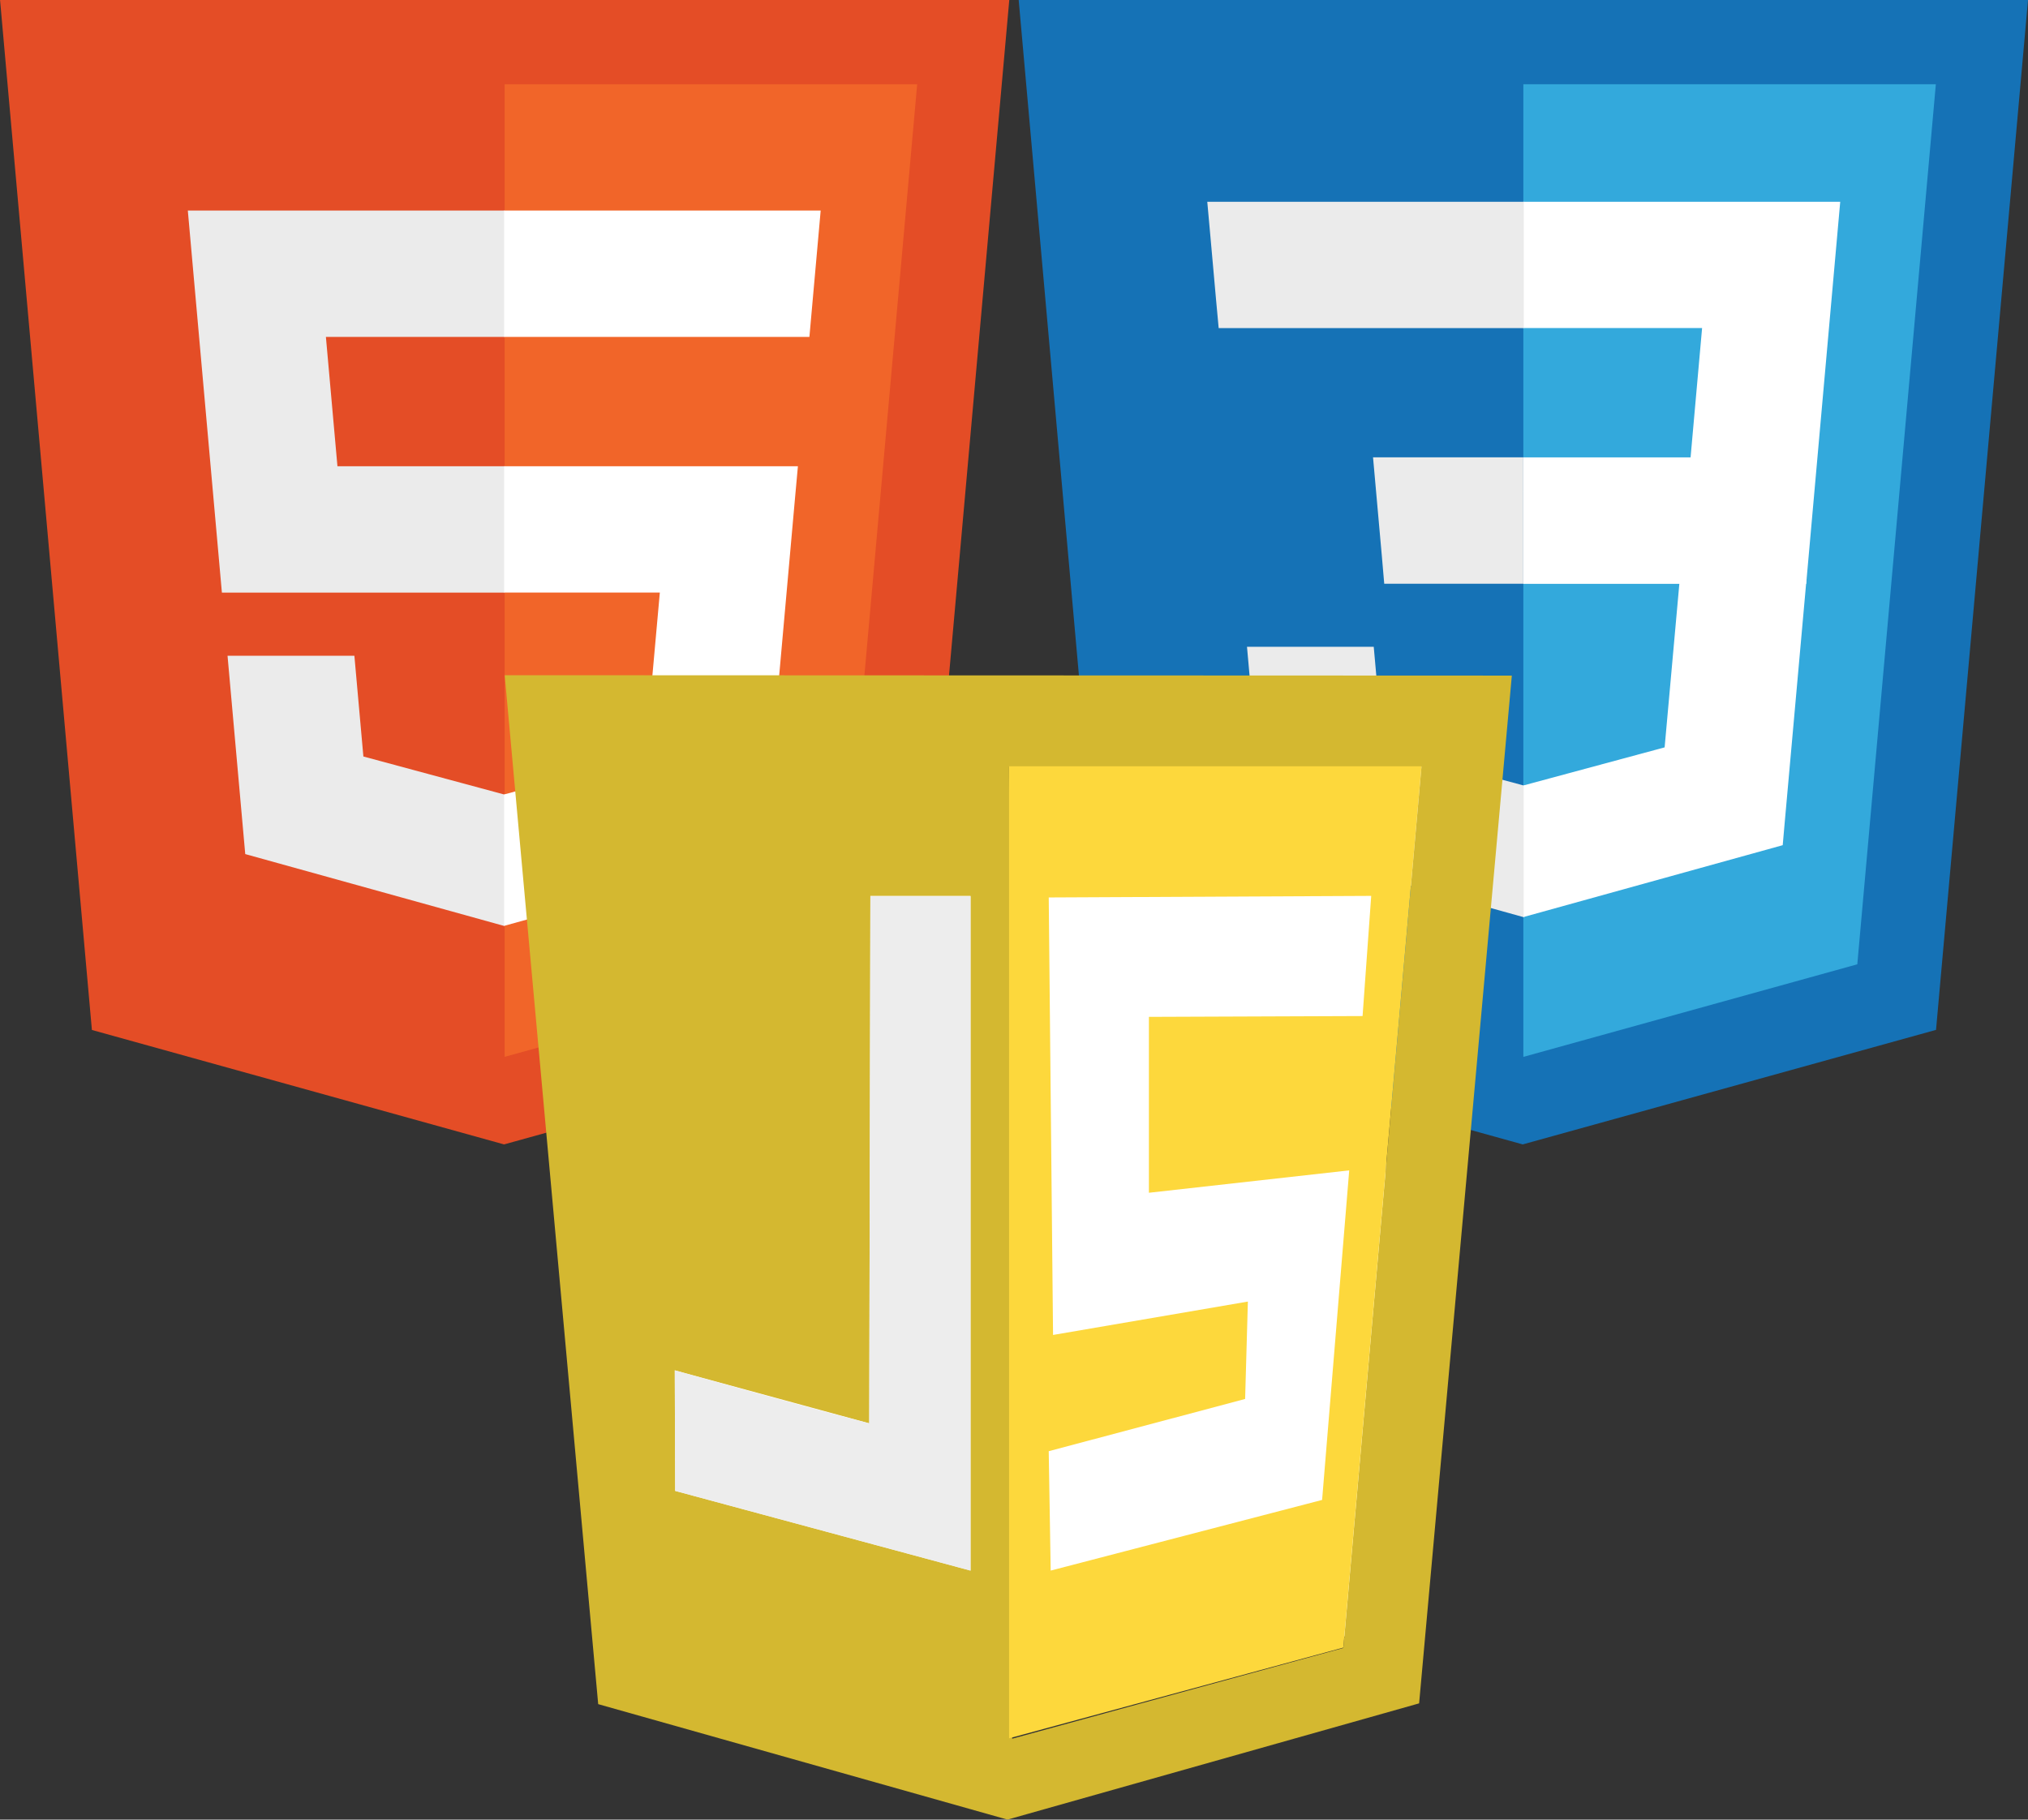 <svg xmlns="http://www.w3.org/2000/svg" width="177.177" height="159" viewBox="0 0 177.177 159"><rect x="0" y="0" width="177.177" height="159" fill="#333333" stroke="none"/><g transform="translate(445.088 -1104)"><g transform="translate(1369 419)"><g transform="translate(-1725.09 660.533)"><path d="M8.026,114.474,0,24.467H88.18l-8.036,89.992L44.035,124.467Z" fill="#1572b6"/><path d="M44.09,116.819l29.177-8.091,6.861-76.9H44.09Z" fill="#33a9dc"/><path d="M44.09,64.434H58.7l1.006-11.3H44.09V42.1H71.774l-.264,2.963L68.8,75.483H44.09Z" fill="#fff"/><path d="M44.15,93.1H44.1L31.806,89.783l-.787-8.8H19.946l1.548,17.332,22.615,6.294h.065V93.1Z" fill="#ebebeb"/><path d="M57.762,75,56.433,89.773,44.12,93.094v11.5l22.63-6.274.164-1.867L68.836,75H57.762Z" fill="#fff"/><path d="M44.13,42.1V53.137H17.472l-.229-2.48-.5-5.6L16.476,42.1Zm-.04,22.336V75.473H31.936l-.214-2.48-.5-5.6-.264-2.963h13.13Z" fill="#ebebeb"/></g></g><g transform="translate(680 419)"><g transform="translate(-1125.241 660.541)"><path d="M88.329,24.459,80.3,114.449l-36.109,10.01-36.009-10-8.025-90Z" fill="#e44d26"/><path d="M44.241,116.808l29.178-8.088,6.864-76.9H44.241Z" fill="#f16529"/><path d="M28.626,53.9H44.241V42.859H16.562l.264,2.961L19.539,76.24h24.7V65.2H29.634Zm2.489,27.862H20.032L21.579,99.09l22.612,6.277.051-.014V93.868l-.048.013L31.9,90.562l-.786-8.8Z" fill="#ebebeb"/><path d="M44.2,76.238H57.8L56.515,90.554,44.2,93.877v11.484l22.63-6.272L67,97.223l2.594-29.061.269-2.964H44.2V76.237Zm0-22.369V53.9H70.867l.221-2.481.5-5.6.264-2.961H44.2V53.869Z" fill="#fff"/></g></g><g transform="translate(-16 -102)"><rect width="65" height="68" transform="translate(-373 1281)" fill="#fff"/><g transform="translate(1100 580)"><g transform="translate(-1483.279 646.084)"><path d="M6.452,128.826-1.716,38.916l87.989.034-8.1,89.808L42.21,138.916Zm65.1-4.907L78.38,46.911H42.347l.275,84.935ZM38.984,58.2H30.233l-.1,46.088L13.143,99.657l.034,10.535,25.806,6.966V58.2Z" fill="#d4b830"/><path d="M36.1,116.3c-1.132-.343-6.726-1.853-12.423-3.4l-10.329-2.78v-5.182c0-5.079,0-5.182.515-5.01.275.1,4.049,1.132,8.373,2.334l7.859,2.162.069-22.992.069-22.992h8.579V87.68c0,23.233-.069,29.238-.309,29.238-.172-.034-1.27-.309-2.4-.618Z" fill="rgba(235,235,235,0)" opacity="0.986"/><path d="M13.178,110.192l-.034-10.535s10.844,3.054,16.987,4.633l.1-46.054h8.751v58.922Z" fill="rgba(235,235,235,0.92)" opacity="0.986"/><path d="M42.347,46.877H78.38l-6.829,77.008-29.2,7.927Zm27.351,64.1,2.368-28.792-17.5,1.956V68.771L73.233,68.7l.755-10.5-28.174.137.377,38.229,17.021-2.917-.24,8.511-17.159,4.564.172,10.432L69.7,110.981Z" fill="#fdd83c"/></g></g></g></g></svg>